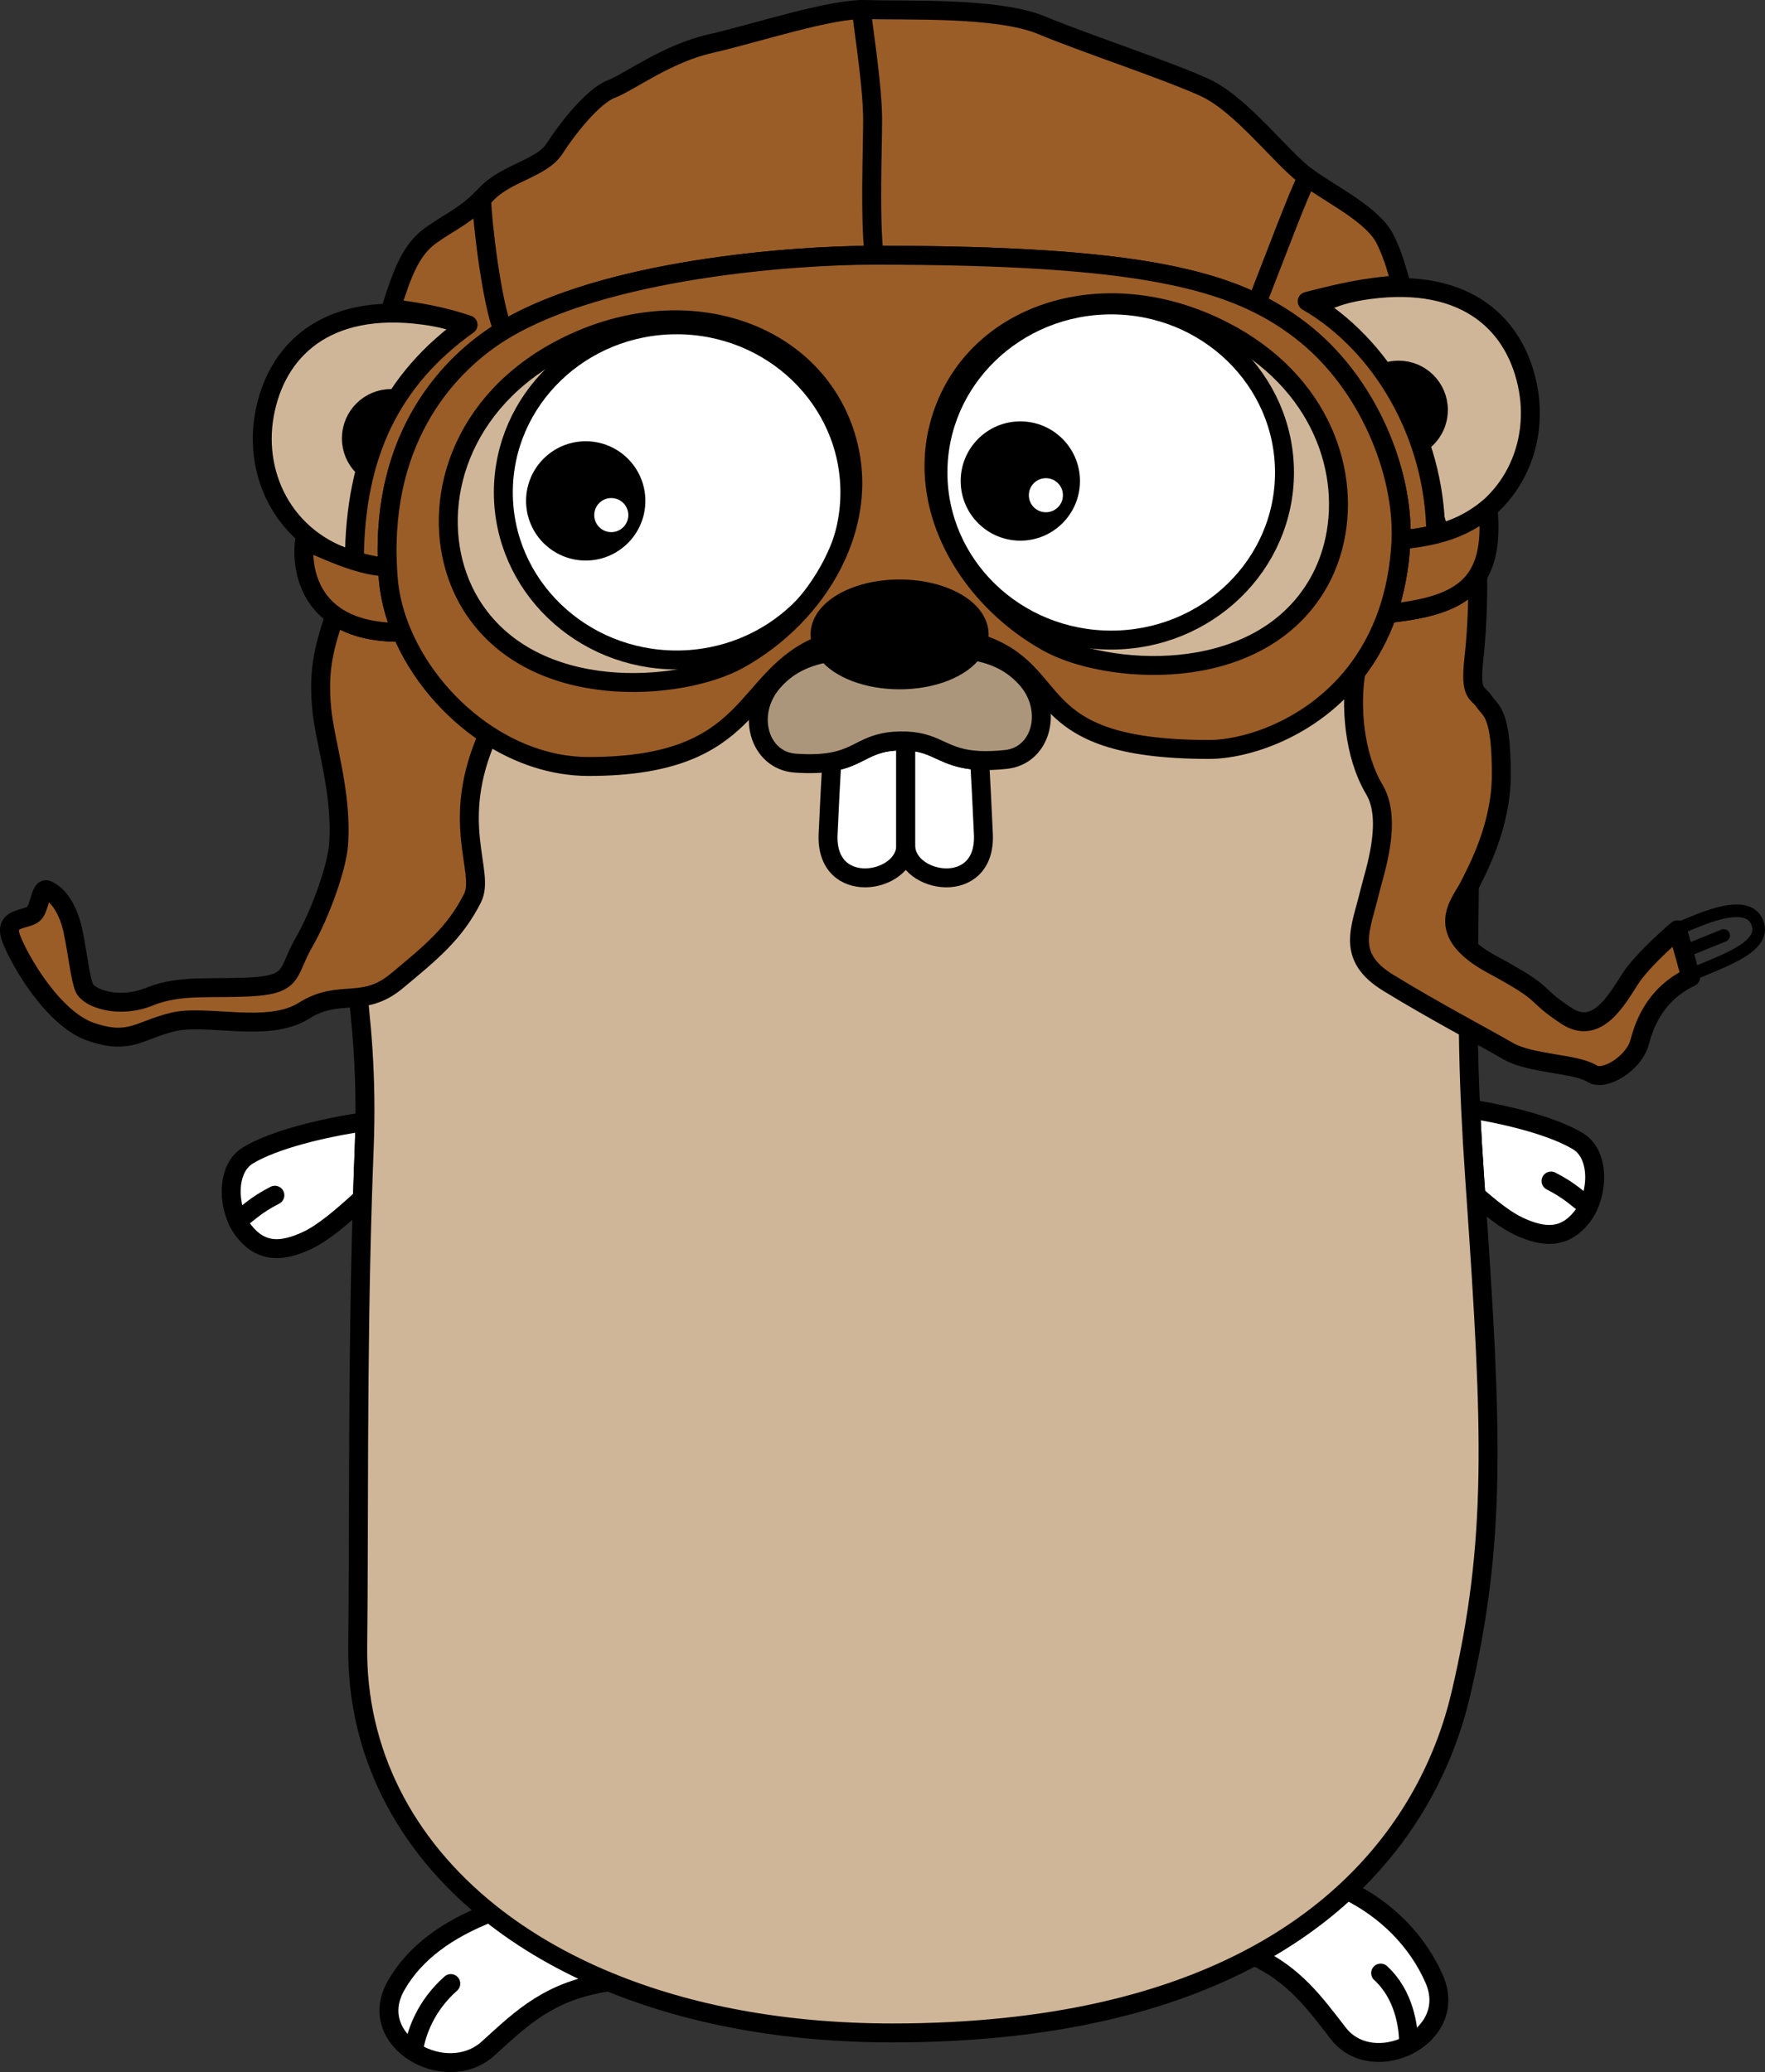 <?xml version="1.0" encoding="utf-8"?>
<!-- Generator: Adobe Illustrator 15.0.2, SVG Export Plug-In . SVG Version: 6.00 Build 0)  -->
<!DOCTYPE svg PUBLIC "-//W3C//DTD SVG 1.1//EN" "http://www.w3.org/Graphics/SVG/1.1/DTD/svg11.dtd">
<svg version="1.1" xmlns="http://www.w3.org/2000/svg" xmlns:xlink="http://www.w3.org/1999/xlink" x="0px" y="0px"
	 width="559.227px" height="656.565px" viewBox="0 0 559.227 656.565" enable-background="new 0 0 559.227 656.565"
	 xml:space="preserve">
<rect x="0" y="0" width="559.227" height="656.565" fill="#333333" stroke="none"/>
<g id="レイヤー_1">
	<g>
		
			<path fill="#FFFFFF" stroke="#000000" stroke-width="6" stroke-linecap="round" stroke-linejoin="round" stroke-miterlimit="10" d="
			M115.612,355.432c-13.378,1.876-28.958,5.754-37.066,10.684c-7.337,4.463-6.374,17.6-1.154,24.099
			c5.509,6.862,11.974,6.495,19.779,2.905c5.123-2.357,11.293-7.609,17.667-13.492c0.16-5.126,0.339-10.256,0.543-15.375
			C115.502,361.214,115.577,358.278,115.612,355.432z"/>
		
			<path fill="#FFFFFF" stroke="#000000" stroke-width="6" stroke-linecap="round" stroke-linejoin="round" stroke-miterlimit="10" d="
			M499.977,361.616c-7.5-4.56-21.389-8.217-34.018-10.226c0.316,6.816,0.751,14.31,1.339,22.763
			c0.106,1.527,0.211,3.033,0.313,4.529c4.959,4.379,9.68,8.068,13.74,9.937c7.807,3.591,14.27,3.958,19.779-2.904
			C506.351,379.216,507.314,366.077,499.977,361.616z"/>
		
			<path fill="#FFFFFF" stroke="#000000" stroke-width="6" stroke-linecap="round" stroke-linejoin="round" stroke-miterlimit="10" d="
			M125.43,629.265c-9.854,17.521,15.9,31.951,29.25,19.801c10.908-9.928,19.518-18.348,38.256-21.098
			c-14.35-5.906-27-13.281-37.752-21.871C142.067,611.226,131.448,618.566,125.43,629.265z"/>
		
			<path fill="#FFFFFF" stroke="#000000" stroke-width="6" stroke-linecap="round" stroke-linejoin="round" stroke-miterlimit="10" d="
			M424.005,644.267c11.037,14.283,38.46,1.312,30.443-17.121c-5.267-12.111-15.218-22.156-27.677-28.195
			c-8.158,7.618-17.849,14.689-29.308,20.867C410.143,625.823,416.355,634.367,424.005,644.267z"/>
		<path fill="none" stroke="#000000" stroke-width="6" stroke-linecap="round" stroke-linejoin="round" stroke-miterlimit="10" d="
			M75.308,386.816c3.333-2.397,5.688-4.991,11.784-8.097"/>
		<path fill="none" stroke="#000000" stroke-width="6" stroke-linecap="round" stroke-linejoin="round" stroke-miterlimit="10" d="
			M503.215,382.316c-3.333-2.397-5.688-4.991-11.783-8.097"/>
		<path fill="none" stroke="#000000" stroke-width="6" stroke-linecap="round" stroke-linejoin="round" stroke-miterlimit="10" d="
			M131.13,648.991c0.9-4.951,3.6-13.275,11.7-20.476"/>
		<path fill="none" stroke="#000000" stroke-width="6" stroke-linecap="round" stroke-linejoin="round" stroke-miterlimit="10" d="
			M446.31,647.382c-0.026-5.031-1.304-15.266-8.866-22.195"/>
		
			<path fill="#D0B698" stroke="#000000" stroke-width="6" stroke-linecap="round" stroke-linejoin="round" stroke-miterlimit="10" d="
			M111.331,138.898c0-6.969,5.641-12.618,12.6-12.618c4.081,0,7.697,1.951,10,4.964c5.569-9.111,12.283-16.97,19.913-23.729
			c-3.78-3.658-9.922-6.33-19.563-7.625c-31.05-4.174-46.917,11.166-50.542,31.725c-3.498,19.838,7.171,41.143,31.004,46.682
			c2.46-9.685,5.474-18.569,8.95-26.793C116.845,151.375,111.331,145.786,111.331,138.898z"/>
		<path d="M123.931,126.28c-6.959,0-12.6,5.649-12.6,12.618c0,6.888,5.514,12.477,12.362,12.605
			c2.479-5.866,5.191-11.399,8.112-16.638c0.687-1.231,1.4-2.434,2.126-3.622C131.628,128.231,128.011,126.28,123.931,126.28z"/>
		
			<path fill="#D0B698" stroke="#000000" stroke-width="6" stroke-linecap="round" stroke-linejoin="round" stroke-miterlimit="10" d="
			M484.238,123.515c-3.625-20.56-19.492-35.899-50.541-31.725c-10.765,1.447-17.166,4.61-20.789,8.945
			c6.867,5.93,13.257,12.745,19.272,20.518c0.292,0.377,0.57,0.758,0.857,1.136c2.296-3.095,5.963-5.109,10.108-5.109
			c6.959,0,12.6,5.649,12.6,12.618c0,6.109-4.335,11.202-10.093,12.366c4.277,8.283,7.745,17.199,10.521,27.142
			C477.937,162.855,487.59,142.516,484.238,123.515z"/>
		<path d="M455.746,129.898c0-6.969-5.641-12.618-12.6-12.618c-4.146,0-7.812,2.014-10.108,5.109
			c4.815,6.345,9.007,12.886,12.615,19.875C451.411,141.1,455.746,136.007,455.746,129.898z"/>
		
			<path fill="#D0B698" stroke="#000000" stroke-width="6" stroke-linecap="round" stroke-linejoin="round" stroke-miterlimit="10" d="
			M433.038,122.389c-0.287-0.378-0.565-0.759-0.857-1.136c-6.016-7.773-12.405-14.588-19.272-20.518
			c-29.797-25.728-68.582-34.79-124.728-33.123c-48.682,1.447-100.473,9.906-134.337,39.903
			c-7.63,6.758-14.343,14.617-19.913,23.729c-0.726,1.188-1.439,2.391-2.126,3.622c-2.921,5.239-5.633,10.771-8.112,16.638
			c-3.476,8.224-6.49,17.108-8.95,26.793c-4.767,18.77-7.463,40.533-7.462,66.257c0.002,45.133,8.866,67.528,8.332,110.879
			c-0.035,2.846-0.11,5.782-0.231,8.821c-0.204,5.119-0.383,10.249-0.543,15.375c-1.653,53.107-1.062,105.862-1.499,142.036
			c-0.401,33.204,14.646,62.704,41.845,84.433c10.752,8.59,23.402,15.965,37.752,21.871c25.113,10.337,55.418,16.186,89.844,16.186
			c50.265,0,87.456-9.652,114.684-24.336c11.459-6.178,21.149-13.249,29.308-20.867c20.359-19.008,31.17-41.422,36.009-61.896
			c11.47-48.523,9.966-84.08,4.831-158.371c-0.103-1.496-0.207-3.002-0.313-4.529c-0.588-8.453-1.022-15.947-1.339-22.763
			c-1.733-37.343,0.064-54.317-0.479-96.937c-0.463-36.271-3.195-63.161-9.306-85.047c-2.776-9.942-6.244-18.858-10.521-27.142
			C442.045,135.275,437.854,128.733,433.038,122.389z"/>
		
			<ellipse fill="#FFFFFF" stroke="#000000" stroke-width="6" stroke-linecap="round" stroke-linejoin="round" stroke-miterlimit="10" cx="214.38" cy="156.016" rx="54.9" ry="53.1"/>
		<circle cx="185.581" cy="158.715" r="18.9"/>
		<circle fill="#FFFFFF" cx="193.68" cy="163.215" r="5.4"/>
		
			<ellipse fill="#FFFFFF" stroke="#000000" stroke-width="6" stroke-linecap="round" stroke-linejoin="round" stroke-miterlimit="10" cx="352.081" cy="149.715" rx="54.9" ry="53.1"/>
		<circle cx="323.281" cy="152.416" r="18.9"/>
		<circle fill="#FFFFFF" cx="331.38" cy="156.916" r="5.4"/>
		
			<path fill="#FFFFFF" stroke="#000000" stroke-width="6" stroke-linecap="round" stroke-linejoin="round" stroke-miterlimit="10" d="
			M285.228,234.764c-10.784,0.188-12.401,4.999-21.685,6.657c-0.328,5.727-0.745,13.566-1.163,22.896c-0.9,20.1,24.6,15.6,24.6,3.6
			c0-9.129,0-25.714,0-33.132C286.42,234.764,285.843,234.753,285.228,234.764z"/>
		
			<path fill="#FFFFFF" stroke="#000000" stroke-width="6" stroke-linecap="round" stroke-linejoin="round" stroke-miterlimit="10" d="
			M286.98,267.916c0,12,25.5,16.5,24.6-3.6c-0.429-9.582-0.857-17.59-1.189-23.353c-11.689-0.533-13.115-5.813-23.411-6.179
			C286.98,242.201,286.98,258.786,286.98,267.916z"/>
		
			<path fill="#AC967B" stroke="#000000" stroke-width="6" stroke-linecap="round" stroke-linejoin="round" stroke-miterlimit="10" d="
			M324.934,214.718c-4.354-4.685-9.521-7.238-16.425-8.471c-3.664,5.366-12.791,9.169-23.479,9.169
			c-10.278,0-19.112-3.518-23.034-8.56c-7.391,1.417-12.753,4.185-17.15,9.26c-8.627,9.959-4.437,24.891,7.156,25.695
			c4.957,0.344,8.624,0.131,11.541-0.391c9.284-1.658,10.901-6.469,21.685-6.657c0.615-0.01,1.192,0,1.752,0.02
			c10.295,0.366,11.721,5.646,23.411,6.179c2.312,0.105,5.024,0.026,8.289-0.316C330.238,239.438,333.904,224.37,324.934,214.718z"
			/>
		<path d="M285.03,215.416c10.688,0,19.814-3.803,23.479-9.169c1.107-1.622,1.722-3.385,1.722-5.231c0-7.953-11.281-14.4-25.2-14.4
			c-13.917,0-25.2,6.447-25.2,14.4c0,2.08,0.778,4.054,2.166,5.84C265.918,211.897,274.752,215.416,285.03,215.416z"/>
	</g>
</g>
<g id="レイヤー_2">
	<g>
		<path fill="none" stroke="#000000" stroke-width="4" stroke-linecap="round" stroke-linejoin="round" stroke-miterlimit="10" d="
			M534.104,301.255c3.262-1.237,9.787-3.938,12.037-4.837"/>
		<path fill="none" stroke="#000000" stroke-width="4" stroke-linecap="round" stroke-linejoin="round" stroke-miterlimit="10" d="
			M532.979,293.718c5.764-2.363,21.654-9.915,24.074-0.562c1.951,7.537-13.1,11.927-20.699,15.525"/>
		
			<path fill="#9A5D28" stroke="#000000" stroke-width="6" stroke-linecap="round" stroke-linejoin="round" stroke-miterlimit="10" d="
			M127.301,200.344c-9.688,0.129-16.489-2.016-21.206-5.297c-4.106,11.89-5.075,18.601-4.215,28.921
			c0.937,11.242,6.6,26.849,5.4,43.65c-0.516,7.225-5.807,22.05-11.003,31.05c-5.197,9-2.947,13.05-15.547,13.95
			s-23.4-0.9-33.3,3.15s-19.35,0.45-20.7-2.7c-1.35-3.15-2.003-10.305-3.6-18c-1.102-5.312-3.693-10.994-8.1-13.05
			c-2.347-1.095-2.355,6.01-4.5,7.65c-2.55,1.95-9.493,0.9-6.997,7.65s13.296,25.65,25.446,29.7s14.85-0.45,25.65-3.15
			c10.8-2.7,30.193,3.6,41.647-3.6c11.453-7.2,18.653-0.45,29.453-9.45c10.8-9,18.332-15.047,23.972-26.211
			c4.237-8.386-7.535-23.715,4.919-51.753C142.457,224.926,132.646,213.1,127.301,200.344z"/>
		
			<path fill="#9A5D28" stroke="#000000" stroke-width="6" stroke-linecap="round" stroke-linejoin="round" stroke-miterlimit="10" d="
			M531.479,294.618c0,0-10.871,9.182-15,15.6c-4.213,6.55-10.5,18-20.1,11.7c-11.344-7.444-4.852-6.211-23.4-16.2
			c-19.5-10.5-10.199-19.5-7.5-24.9s10.199-19.152,10.205-35.399c0.006-19.652-3.293-19.973-5.406-23.101
			c-2.123-3.144-4.592-1.856-3.299-13.5c1.342-12.088,1.275-23.245,1.221-26.454c-4.729,7.539-14.178,10.599-28.609,12.035
			c-2.518,7.217-5.969,13.348-9.975,18.526c-1.711,10.397-0.807,26.077,5.863,37.292c5.871,9.869-0.123,26.583-1.5,32.4
			c-2.77,11.693-7.801,20.4,5.893,28.8c14.721,9.031,30.707,17.4,37.908,21.6c7.199,4.2,21.6,3.9,26.699,7.2
			c3.836,2.482,13.199-3.3,15-9.9c1.207-4.427,4.199-15,16.199-20.7C533.88,302.718,531.479,294.618,531.479,294.618z"/>
		
			<path fill="#9A5D28" stroke="#000000" stroke-width="6" stroke-linecap="round" stroke-linejoin="round" stroke-miterlimit="10" d="
			M159.479,104.718c31.95-19.35,91.35-23.845,117.45-23.85c84.601-0.016,113.876,7.626,134.907,23.64
			c21.906,16.681,32.93,45.5,32.066,66.578c4.094-0.425,7.695-0.987,11-1.805c-0.201-31.302-17.109-60.159-40.725-73.788
			c9.926-2.544,18.246-4.586,29.779-5.29c-1.334-4.254-2.178-8.436-5.029-14.286c-3.807-7.813-16.648-13.95-24.75-19.8
			c-8.1-5.85-20.699-22.95-32.398-28.35c-11.701-5.4-37.801-13.95-51.836-19.8c-14.033-5.85-44.015-4.5-55.277-4.95
			c-11.263-0.45-35.538,7.65-49.488,10.8c-13.95,3.15-25.65,12.15-31.5,14.4s-13.95,12.6-18,18.9c-4.05,6.3-15.3,7.65-21.6,14.4
			s-11.25,8.55-17.55,13.05c-6.3,4.5-9,11.7-12.6,23.162c8.43,1.108,16.011,2.354,24.369,5.188
			c-24.188,17.255-35.916,40.917-36.011,74.751c3.598,1.135,7.147,1.907,10.494,1.96
			C120.719,137.599,142.932,114.74,159.479,104.718z"/>
		
			<path fill="#9A5D28" stroke="#000000" stroke-width="6" stroke-linecap="round" stroke-linejoin="round" stroke-miterlimit="10" d="
			M123.03,183.468c-0.107-1.298-0.186-2.576-0.248-3.839c-3.347-0.053-6.896-0.825-10.494-1.96
			c-5.322-1.679-10.753-4.161-15.808-6.351c-0.829,6.684,0.451,17.355,9.615,23.729c4.717,3.281,11.519,5.426,21.206,5.297
			C124.982,194.812,123.493,189.107,123.03,183.468z"/>
		
			<path fill="#9A5D28" stroke="#000000" stroke-width="6" stroke-linecap="round" stroke-linejoin="round" stroke-miterlimit="10" d="
			M471.485,161.096c-5.285,4.22-10.41,6.657-16.582,8.185c-3.305,0.818-6.906,1.379-11,1.805c-0.01,0.227-0.012,0.458-0.023,0.683
			c-0.457,8.515-1.984,16.025-4.289,22.631c14.432-1.437,23.881-4.497,28.609-12.035
			C471.282,177.447,472.362,170.628,471.485,161.096z"/>
		<path fill="none" stroke="#000000" stroke-width="6" stroke-linecap="round" stroke-linejoin="round" stroke-miterlimit="10" d="
			M272.879,3c1.35,10.818,3.6,25.218,3.6,35.118s-0.9,30.15,0.45,42.75"/>
		<path fill="none" stroke="#000000" stroke-width="6" stroke-linecap="round" stroke-linejoin="round" stroke-miterlimit="10" d="
			M152.619,63.019c0.111,7.291,3.192,32.953,6.792,41.741"/>
		<path fill="none" stroke="#000000" stroke-width="6" stroke-linecap="round" stroke-linejoin="round" stroke-miterlimit="10" d="
			M414.179,56.118c-3.148,6.3-10.08,24.894-15.973,39.955"/>
		<path fill="none" d="M387.741,104.904c-36.486-18.777-75.744-6.753-88.07,23.643c-6.766,16.679-3.91,34.076,4.867,48.693
			c6.455,10.75,16.109,20.001,27.527,26.342c17.92,9.953,65.289,14.186,84.822-17.435c2.449-3.965,4.291-8.358,5.506-13.003
			C428.409,150.17,418.774,120.875,387.741,104.904z"/>
		<path fill="none" d="M178.381,110.304c-32.978,16.971-41.796,48.991-33.342,72.479c1.11,3.084,2.505,6.028,4.195,8.764
			c19.534,31.621,66.903,27.388,84.823,17.435c12.806-7.112,23.4-17.88,29.741-30.326c6.999-13.738,8.813-29.522,2.654-44.709
			C254.125,103.55,214.867,91.527,178.381,110.304z"/>
		
			<path fill="#9A5D28" stroke="#000000" stroke-width="6" stroke-linecap="round" stroke-linejoin="round" stroke-miterlimit="10" d="
			M411.837,104.508c-21.031-16.014-50.307-23.656-134.907-23.64c-26.1,0.005-85.5,4.5-117.45,23.85
			c-16.547,10.021-38.761,32.881-36.698,74.911c0.062,1.264,0.141,2.541,0.248,3.839c0.463,5.639,1.953,11.343,4.271,16.875
			c5.345,12.756,15.156,24.583,27.32,32.509c9.516,6.201,20.472,10.015,31.858,10.015c53.41,0,48.034-28.337,73.998-38.623
			c-0.418-1.038-0.647-2.118-0.647-3.229c0-7.953,11.282-14.4,25.2-14.4c13.919,0,25.2,6.447,25.2,14.4
			c0,0.932-0.157,1.842-0.455,2.724c28.641,8.941,13.96,33.729,73.354,33.729c11.596,0,32.455-6.402,46.486-24.543
			c4.006-5.178,7.457-11.309,9.975-18.526c2.305-6.606,3.832-14.116,4.289-22.631c0.012-0.225,0.014-0.456,0.023-0.683
			C444.767,150.007,433.743,121.189,411.837,104.508z M263.798,178.656c-6.341,12.446-16.935,23.213-29.741,30.326
			c-17.92,9.953-65.289,14.186-84.823-17.435c-1.69-2.736-3.085-5.679-4.195-8.764c-8.454-23.488,0.364-55.508,33.342-72.479
			c36.486-18.777,75.743-6.754,88.071,23.643C272.611,149.134,270.797,164.918,263.798,178.656z M422.394,173.144
			c-1.215,4.646-3.057,9.038-5.506,13.003c-19.533,31.621-66.902,27.388-84.822,17.435c-11.418-6.341-21.072-15.591-27.527-26.342
			c-8.777-14.618-11.633-32.014-4.867-48.693c12.326-30.396,51.584-42.42,88.07-23.643
			C418.774,120.875,428.409,150.17,422.394,173.144z"/>
	</g>
</g>
</svg>
